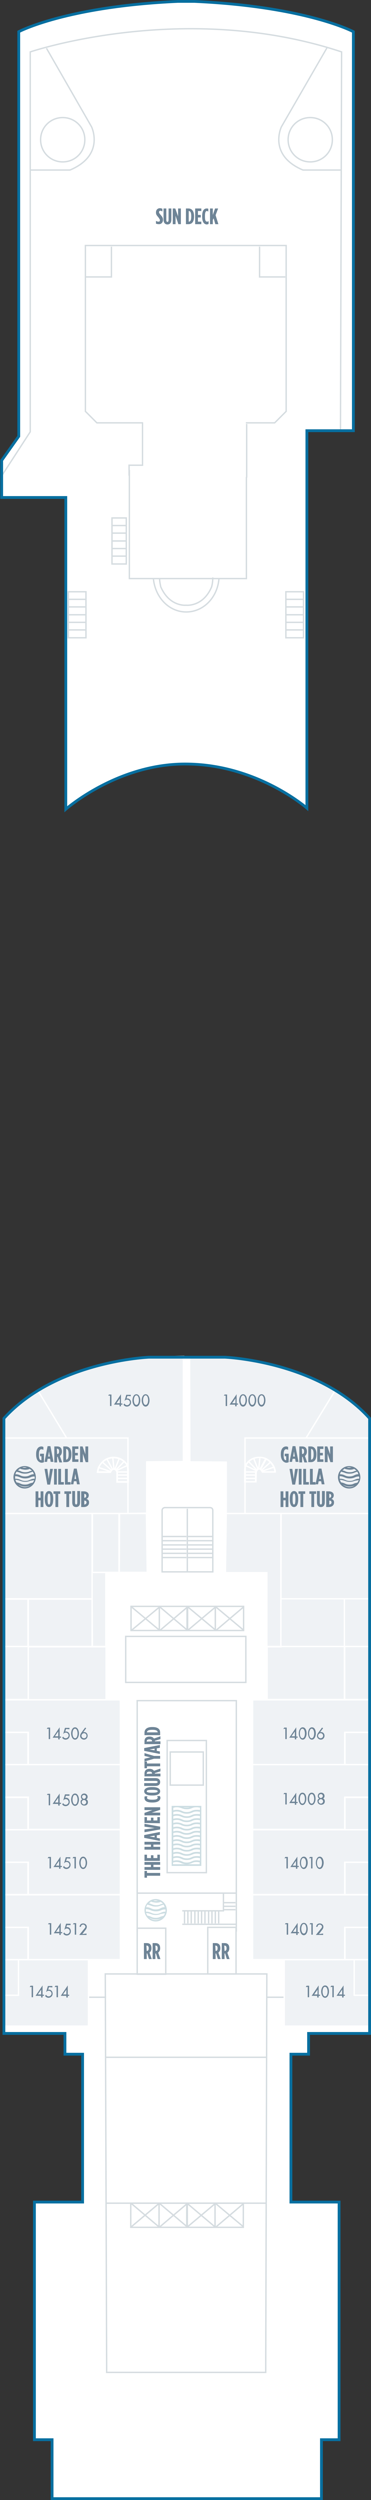 <?xml version="1.0" encoding="utf-8"?>
<!-- Generator: Adobe Illustrator 25.4.1, SVG Export Plug-In . SVG Version: 6.00 Build 0)  -->
<svg version="1.1" id="JADE_DECK_14" xmlns="http://www.w3.org/2000/svg" xmlns:xlink="http://www.w3.org/1999/xlink" x="0px"
	 y="0px" width="132.5px" height="891px" viewBox="0 0 132.5 891" style="enable-background:new 0 0 132.5 891;"
	 xml:space="preserve">
<rect x="0" y="0" width="132.5" height="891" fill="#333333" stroke="none"/>
<style type="text/css">
	.st0{fill:#FFFFFF;}
	.st1{fill:none;stroke:#D5DCE0;stroke-width:0.5;}
	.st2{fill:#CCDDE2;}
	.st3{fill:#6E8496;}
	.st4{fill:#EFF2F5;stroke:#FFFFFF;stroke-width:0.5;stroke-miterlimit:10;}
	.st5{fill:none;}
	.st6{fill:none;stroke:#076FA0;stroke-miterlimit:10;}
</style>
<g id="JADE_DECK_14_BOTTOM">
	<path class="st0" d="M63,483.7h17.3c0,0,33.2,1.3,51.7,21.8v219.2h-21.8v7.4h-6.3v52.7h17.2v84.7h-6.3v21h-35H53.6h-35v-21h-6.3
		v-84.7h17.2v-52.7h-6.3v-7.4H1.4V505.5C20,485,53.2,483.7,53.2,483.7H63z"/>
	<path class="st0" d="M2.1,177.3h21.4v111.1c0,0,18.8-16.6,43.7-16.1c25,0.4,42.4,15.7,42.4,15.7V153.5h16.6V11.3
		c0,0-16.9-9-56.8-10.8h-5.9C23.6,2.3,6.7,11.3,6.7,11.3v144.2l-6.1,8.6l0,13.2L2.1,177.3z"/>
	<path class="st1" d="M121.6,153.1L122,18.5c-56.2-18.6-111.2,0-111.2,0v135.4L0.8,169.3"/>
	<path class="st1" d="M16.6,17.2l16.1,28c0,0,4.9,10.1-7.7,15.4H10.7"/>
	<path class="st1" d="M30.3,49.8c0,4.4-3.5,7.9-7.9,7.9s-7.9-3.5-7.9-7.9s3.5-7.9,7.9-7.9S30.3,45.4,30.3,49.8z"/>
	<path class="st1" d="M116.8,17l-16.3,28.2c0,0-4.9,10.1,7.7,15.4h13.9"/>
	<path class="st1" d="M102.9,49.8c0,4.4,3.5,7.9,7.9,7.9s7.9-3.5,7.9-7.9s-3.5-7.9-7.9-7.9C106.4,41.9,102.9,45.4,102.9,49.8z"/>
	<polyline class="st1" points="87.8,150.7 98.1,150.7 102.2,146.6 102.2,87.5 68.6,87.5 64.1,87.5 30.5,87.5 30.5,146.6 34.6,150.7 
		51.1,150.7 	"/>
	<polyline class="st1" points="92.7,87.9 92.7,98.7 101.9,98.7 	"/>
	<polyline class="st1" points="39.8,87.9 39.8,98.7 30.5,98.7 	"/>
	<polyline class="st1" points="50.9,150.6 50.9,165.8 46.1,165.8 46.1,169.5 	"/>
	<line class="st1" x1="88.1" y1="151.1" x2="88.1" y2="170.2"/>
	<line class="st1" x1="24.3" y1="224.5" x2="30.6" y2="224.5"/>
	<line class="st1" x1="24.3" y1="221.8" x2="30.6" y2="221.8"/>
	<line class="st1" x1="24.3" y1="219.1" x2="30.6" y2="219.1"/>
	<line class="st1" x1="24.3" y1="216.3" x2="30.6" y2="216.3"/>
	<line class="st1" x1="24.3" y1="213.6" x2="30.6" y2="213.6"/>
	<rect x="24.4" y="210.9" class="st1" width="6.3" height="16.4"/>
	<line class="st1" x1="39.9" y1="198.2" x2="45" y2="198.2"/>
	<line class="st1" x1="39.9" y1="195.5" x2="45" y2="195.5"/>
	<line class="st1" x1="39.9" y1="192.8" x2="45" y2="192.8"/>
	<line class="st1" x1="39.9" y1="190" x2="45" y2="190"/>
	<line class="st1" x1="39.9" y1="187.3" x2="45" y2="187.3"/>
	<rect x="40" y="184.6" class="st1" width="5.1" height="16.4"/>
	<line class="st1" x1="102" y1="224.5" x2="108.3" y2="224.5"/>
	<line class="st1" x1="102" y1="221.8" x2="108.3" y2="221.8"/>
	<line class="st1" x1="102" y1="219.1" x2="108.3" y2="219.1"/>
	<line class="st1" x1="102" y1="216.3" x2="108.3" y2="216.3"/>
	<line class="st1" x1="102" y1="213.6" x2="108.3" y2="213.6"/>
	<rect x="102.1" y="210.9" class="st1" width="6.3" height="16.4"/>
	<polyline class="st1" points="88,170 88,206.2 46.2,206.2 46.2,167.5 	"/>
	<path class="st1" d="M78.2,206.2c-0.5,6.7-5.5,11.9-11.7,11.9c-6.1,0-11-5.1-11.7-11.7"/>
	<path class="st1" d="M57,206.2c0,0.9,0.2,1.9,0.4,2.9c3.1,7.2,9,6.6,9,6.6h0.2c0,0,6,0.6,9-6.6c0.3-1.2,0.4-2.3,0.4-3.3"/>
	<rect x="44.9" y="583.2" class="st1" width="42.9" height="16.4"/>
	<rect x="49" y="606.1" class="st1" width="35.4" height="68.6"/>
	<rect x="59.7" y="620.3" class="st1" width="14" height="47.1"/>
	<rect x="49" y="687.2" class="st1" width="10.2" height="16.4"/>
	<line class="st1" x1="49" y1="673.7" x2="49" y2="688.4"/>
	<rect x="74.2" y="686.9" class="st1" width="10.1" height="16.6"/>
	<line class="st1" x1="84.4" y1="673.7" x2="84.4" y2="688.4"/>
	<polygon class="st1" points="37.6,703.5 95.3,703.5 94.9,845.5 38.1,845.5 	"/>
	<polyline class="st1" points="79.8,674.8 79.8,681 65.1,681 	"/>
	<line class="st1" x1="84.4" y1="685.8" x2="65.1" y2="685.8"/>
	<rect x="60.8" y="624.4" class="st1" width="11.8" height="11.8"/>
	<line class="st1" x1="78.1" y1="681.2" x2="78.1" y2="685.5"/>
	<line class="st1" x1="76.9" y1="681.2" x2="76.9" y2="685.5"/>
	<line class="st1" x1="75.7" y1="681.2" x2="75.7" y2="685.5"/>
	<line class="st1" x1="79.7" y1="678.1" x2="84.1" y2="678.1"/>
	<line class="st1" x1="79.7" y1="679.4" x2="84.1" y2="679.4"/>
	<line class="st1" x1="79.7" y1="680.6" x2="84.1" y2="680.6"/>
	<line class="st1" x1="74.5" y1="681.2" x2="74.5" y2="685.5"/>
	<line class="st1" x1="73.2" y1="681.2" x2="73.2" y2="685.5"/>
	<line class="st1" x1="72" y1="681.2" x2="72" y2="685.5"/>
	<line class="st1" x1="70.8" y1="681.1" x2="70.8" y2="685.5"/>
	<line class="st1" x1="69.6" y1="681.1" x2="69.6" y2="685.5"/>
	<line class="st1" x1="68.3" y1="681.1" x2="68.3" y2="685.5"/>
	<line class="st1" x1="67.1" y1="681.1" x2="67.1" y2="685.5"/>
	<line class="st1" x1="65.9" y1="681.1" x2="65.9" y2="685.5"/>
	<polygon class="st1" points="56.9,581.1 56.9,572.5 67,572.5 67,581.1 	"/>
	<polygon class="st1" points="46.8,581.1 46.8,572.5 56.9,572.5 56.9,581.1 	"/>
	<polygon class="st1" points="76.9,581.1 76.9,572.5 87,572.5 87,581.1 	"/>
	<polygon class="st1" points="66.8,581.1 66.8,572.5 76.9,572.5 76.9,581.1 	"/>
	<path class="st1" d="M76,560.2v-21.9c0-0.6-0.4-1-1-1H58.9c-0.5,0-1,0.4-1,1v21.9H76z"/>
	<polygon class="st1" points="56.8,793.8 56.8,785.2 66.9,785.2 66.9,793.8 	"/>
	<polygon class="st1" points="46.7,793.8 46.7,785.2 56.8,785.2 56.8,793.8 	"/>
	<polygon class="st1" points="76.8,793.8 76.8,785.2 86.9,785.2 86.9,793.8 	"/>
	<polygon class="st1" points="66.7,793.8 66.7,785.2 76.8,785.2 76.8,793.8 	"/>
	<line class="st1" x1="37.9" y1="785.2" x2="94.9" y2="785.2"/>
	<line class="st1" x1="37.5" y1="733.2" x2="95.1" y2="733.2"/>
	<line class="st1" x1="66.9" y1="537.7" x2="66.9" y2="560.2"/>
	<line class="st1" x1="67.1" y1="547.6" x2="75.9" y2="547.6"/>
	<line class="st1" x1="67.1" y1="549.1" x2="75.9" y2="549.1"/>
	<line class="st1" x1="67.1" y1="550.6" x2="75.9" y2="550.6"/>
	<line class="st1" x1="67.1" y1="552.1" x2="75.9" y2="552.1"/>
	<line class="st1" x1="67.1" y1="553.6" x2="75.9" y2="553.6"/>
	<line class="st1" x1="67.1" y1="555.1" x2="75.9" y2="555.1"/>
	<line class="st1" x1="57.8" y1="547.6" x2="66.6" y2="547.6"/>
	<line class="st1" x1="57.8" y1="549.1" x2="66.6" y2="549.1"/>
	<line class="st1" x1="57.8" y1="550.6" x2="66.6" y2="550.6"/>
	<line class="st1" x1="57.8" y1="552.1" x2="66.6" y2="552.1"/>
	<line class="st1" x1="57.8" y1="553.6" x2="66.6" y2="553.6"/>
	<line class="st1" x1="57.8" y1="555.1" x2="66.6" y2="555.1"/>
	<line class="st1" x1="95.3" y1="711.8" x2="101.7" y2="711.8"/>
	<line class="st1" x1="31.5" y1="711.8" x2="37.9" y2="711.8"/>
	<line class="st1" x1="57.2" y1="581" x2="67" y2="572.7"/>
	<line class="st1" x1="66.8" y1="580.9" x2="57.2" y2="572.8"/>
	<line class="st1" x1="47" y1="581" x2="57" y2="572.7"/>
	<line class="st1" x1="56.7" y1="580.8" x2="47.1" y2="572.8"/>
	<line class="st1" x1="77.2" y1="581" x2="87" y2="572.7"/>
	<line class="st1" x1="86.9" y1="580.9" x2="77.2" y2="572.8"/>
	<line class="st1" x1="67.1" y1="581" x2="77" y2="572.7"/>
	<line class="st1" x1="76.8" y1="580.8" x2="67.2" y2="572.8"/>
	<line class="st1" x1="57" y1="793.7" x2="66.8" y2="785.4"/>
	<line class="st1" x1="66.7" y1="793.5" x2="57.1" y2="785.4"/>
	<line class="st1" x1="46.9" y1="793.6" x2="56.8" y2="785.3"/>
	<line class="st1" x1="56.6" y1="793.5" x2="47" y2="785.4"/>
	<line class="st1" x1="77.1" y1="793.7" x2="86.9" y2="785.4"/>
	<line class="st1" x1="86.8" y1="793.5" x2="77.1" y2="785.4"/>
	<line class="st1" x1="67" y1="793.6" x2="76.9" y2="785.3"/>
	<line class="st1" x1="76.6" y1="793.5" x2="67" y2="785.4"/>
	<path class="st2" d="M55.6,676.8c-2.2,0-4,1.8-4,4s1.8,4,4,4s4-1.8,4-4S57.8,676.8,55.6,676.8z M54.3,677.3
		c0.1,0.1,0.3,0.1,0.5,0.1c0.3-0.1,0.5-0.1,0.8-0.1c0.3,0,0.6,0.1,0.9,0.1c0,0,0,0,0,0c-0.2,0-0.5,0.1-0.8,0.1c0,0,0,0,0,0
		c0,0,0,0,0,0c-0.4,0-0.7,0-0.9-0.1C54.6,677.4,54.4,677.3,54.3,677.3C54.3,677.3,54.3,677.3,54.3,677.3z M52.8,678.3
		c0.1,0,0.2,0,0.3,0.1c0.2-0.2,0.5-0.4,0.8-0.6c0,0-0.1,0-0.1-0.1c-0.1,0-0.1,0-0.2-0.1c0,0,0,0,0,0c0.1,0,0.1,0.1,0.2,0.1
		c0,0,0.1,0,0.1,0c0.4,0.2,0.9,0.3,1.8,0.4c0.8,0,1.3-0.1,1.7-0.3c0,0,0,0,0,0c0.3,0.2,0.5,0.4,0.8,0.6c0,0,0,0,0,0
		c-0.3,0.1-0.5,0.2-0.7,0.2c-0.4,0.2-0.8,0.4-1.7,0.4c0,0,0,0,0,0s0,0,0,0c-0.8,0-1.3-0.2-1.7-0.4c-0.3-0.1-0.6-0.2-0.9-0.3
		C53,678.3,52.9,678.3,52.8,678.3C52.8,678.3,52.8,678.3,52.8,678.3z M52.1,679.7c0.1,0,0.1,0,0.1,0c0.1-0.3,0.2-0.6,0.4-0.9
		c-0.1,0-0.2,0-0.3,0l0,0c0.1,0,0.2,0,0.3,0c0.5,0.1,0.8,0.2,1.1,0.3c0.5,0.2,1,0.4,1.9,0.4c1,0,1.4-0.2,1.9-0.4
		c0.3-0.1,0.5-0.2,0.9-0.3l0,0c0.2,0.3,0.3,0.6,0.4,0.9l0,0c-0.7,0-1.1,0.2-1.5,0.4c-0.4,0.2-0.8,0.4-1.7,0.4l0,0l0,0
		c-0.8,0-1.3-0.2-1.7-0.4c-0.4-0.2-0.9-0.4-1.8-0.4C52.2,679.8,52.1,679.7,52.1,679.7L52.1,679.7z M57.4,683.8
		c-0.5,0.3-1.2,0.5-1.8,0.5c-0.8,0-1.6-0.3-2.2-0.8c-0.1,0-0.3-0.1-0.5-0.1c0,0,0,0,0,0c0.2,0,0.3,0.1,0.5,0.1
		c0.2,0,0.3,0.1,0.4,0.2c0.5,0.2,1,0.4,1.9,0.4C56.6,684.1,57.1,683.9,57.4,683.8C57.5,683.8,57.4,683.8,57.4,683.8z M58.9,681.9
		c-0.1,0.3-0.3,0.7-0.5,0.9c0,0,0,0,0,0c-0.4,0.1-0.8,0.2-1.1,0.3c-0.4,0.2-0.8,0.4-1.7,0.4c0,0,0,0,0,0s0,0,0,0
		c-0.8,0-1.3-0.2-1.7-0.4c-0.4-0.2-0.8-0.3-1.3-0.4c-0.1,0-0.2,0-0.3,0l0,0c0.1,0,0.2,0,0.3,0c-0.2-0.3-0.3-0.6-0.4-0.9
		c0,0-0.1,0-0.1,0l0,0c0.1,0,0.1,0,0.1,0c0.7,0,1.1,0.2,1.5,0.3c0.5,0.2,1,0.4,1.9,0.4s1.4-0.2,1.9-0.4
		C58,682.1,58.3,681.9,58.9,681.9L58.9,681.9z M59.1,680.8c0,0.2,0,0.3,0,0.5l0,0c-0.8,0-1.2,0.2-1.7,0.4c-0.4,0.2-0.8,0.4-1.7,0.4
		l0,0l0,0c-0.8,0-1.3-0.2-1.7-0.4c-0.5-0.2-1-0.4-1.9-0.4c0,0,0,0,0,0c-0.1,0-0.2,0-0.2,0l0,0c0.1,0,0.2,0,0.2,0l0,0l0,0
		c0,0,0,0,0,0c0-0.1,0-0.3,0-0.4c0-0.2,0-0.3,0-0.5c0,0,0,0,0,0l0,0c0,0,0,0,0,0c0.8,0,1.2,0.2,1.7,0.4c0.5,0.2,1,0.4,1.9,0.4
		s1.4-0.2,1.9-0.4c0.4-0.2,0.8-0.3,1.4-0.3c0.1,0,0.2,0,0.2,0l0,0c-0.1,0-0.2,0-0.2,0C59.1,680.5,59.1,680.7,59.1,680.8z"/>
	<path class="st2" d="M61.3,643.6V665h10.6v-21.4H61.3z M61.8,664.5v-0.7c0.3-0.1,0.7-0.2,1.2-0.2c0.8,0,1.3,0.2,1.7,0.4
		c0.5,0.2,1,0.4,1.9,0.4s1.4-0.2,1.9-0.4c0.4-0.2,0.8-0.4,1.7-0.4c0.5,0,0.8,0.1,1.1,0.1v0.7H61.8z M70.3,663c-1,0-1.4,0.2-1.9,0.4
		c-0.4,0.2-0.8,0.4-1.7,0.4s-1.3-0.2-1.7-0.4c-0.5-0.2-1-0.4-1.9-0.4c-0.5,0-0.9,0.1-1.2,0.2v-0.9c0.3-0.1,0.7-0.2,1.2-0.2
		c0.8,0,1.3,0.2,1.7,0.4c0.5,0.2,1,0.4,1.9,0.4s1.4-0.2,1.9-0.4c0.4-0.2,0.8-0.4,1.7-0.4c0.5,0,0.8,0.1,1.1,0.1v0.9
		C71.1,663.1,70.7,663,70.3,663z M70.3,661.5c-1,0-1.4,0.2-1.9,0.4c-0.4,0.2-0.8,0.4-1.7,0.4s-1.3-0.2-1.7-0.4
		c-0.5-0.2-1-0.4-1.9-0.4c-0.5,0-0.9,0.1-1.2,0.2v-0.9c0.3-0.1,0.7-0.2,1.2-0.2c0.8,0,1.3,0.2,1.7,0.4c0.5,0.2,1,0.4,1.9,0.4
		s1.4-0.2,1.9-0.4c0.4-0.2,0.8-0.4,1.7-0.4c0.5,0,0.8,0.1,1.1,0.1v0.9C71.1,661.5,70.7,661.5,70.3,661.5z M70.3,660
		c-1,0-1.4,0.2-1.9,0.4c-0.4,0.2-0.8,0.4-1.7,0.4s-1.3-0.2-1.7-0.4c-0.5-0.2-1-0.4-1.9-0.4c-0.5,0-0.9,0.1-1.2,0.2v-0.9
		c0.3-0.1,0.7-0.2,1.2-0.2c0.8,0,1.3,0.2,1.7,0.4c0.5,0.2,1,0.4,1.9,0.4s1.4-0.2,1.9-0.4c0.4-0.2,0.8-0.4,1.7-0.4
		c0.5,0,0.8,0.1,1.1,0.1v0.9C71.1,660,70.7,660,70.3,660z M70.3,658.5c-1,0-1.4,0.2-1.9,0.4c-0.4,0.2-0.8,0.4-1.7,0.4
		s-1.3-0.2-1.7-0.4c-0.5-0.2-1-0.4-1.9-0.4c-0.5,0-0.9,0.1-1.2,0.2v-0.9c0.3-0.1,0.7-0.2,1.2-0.2c0.8,0,1.3,0.2,1.7,0.4
		c0.5,0.2,1,0.4,1.9,0.4s1.4-0.2,1.9-0.4c0.4-0.2,0.8-0.4,1.7-0.4c0.5,0,0.8,0.1,1.1,0.1v0.9C71.1,658.5,70.7,658.5,70.3,658.5z
		 M70.3,657c-1,0-1.4,0.2-1.9,0.4c-0.4,0.2-0.8,0.4-1.7,0.4s-1.3-0.2-1.7-0.4c-0.5-0.2-1-0.4-1.9-0.4c-0.5,0-0.9,0.1-1.2,0.2v-0.9
		c0.3-0.1,0.7-0.2,1.2-0.2c0.8,0,1.3,0.2,1.7,0.4c0.5,0.2,1,0.4,1.9,0.4s1.4-0.2,1.9-0.4c0.4-0.2,0.8-0.4,1.7-0.4
		c0.5,0,0.8,0.1,1.1,0.1v0.9C71.1,657,70.7,657,70.3,657z M70.3,655.5c-1,0-1.4,0.2-1.9,0.4c-0.4,0.2-0.8,0.4-1.7,0.4
		s-1.3-0.2-1.7-0.4c-0.5-0.2-1-0.4-1.9-0.4c-0.5,0-0.9,0.1-1.2,0.2v-0.9c0.3-0.1,0.7-0.2,1.2-0.2c0.8,0,1.3,0.2,1.7,0.4
		c0.5,0.2,1,0.4,1.9,0.4s1.4-0.2,1.9-0.4c0.4-0.2,0.8-0.4,1.7-0.4c0.5,0,0.8,0.1,1.1,0.1v0.9C71.1,655.5,70.7,655.5,70.3,655.5z
		 M70.3,654c-1,0-1.4,0.2-1.9,0.4c-0.4,0.2-0.8,0.4-1.7,0.4s-1.3-0.2-1.7-0.4c-0.5-0.2-1-0.4-1.9-0.4c-0.5,0-0.9,0.1-1.2,0.2v-0.9
		c0.3-0.1,0.7-0.2,1.2-0.2c0.8,0,1.3,0.2,1.7,0.4c0.5,0.2,1,0.4,1.9,0.4s1.4-0.2,1.9-0.4c0.4-0.2,0.8-0.4,1.7-0.4
		c0.5,0,0.8,0.1,1.1,0.1v0.9C71.1,654,70.7,654,70.3,654z M70.3,652.5c-1,0-1.4,0.2-1.9,0.4c-0.4,0.2-0.8,0.4-1.7,0.4
		s-1.3-0.2-1.7-0.4c-0.5-0.2-1-0.4-1.9-0.4c-0.5,0-0.9,0.1-1.2,0.2v-0.9c0.3-0.1,0.7-0.2,1.2-0.2c0.8,0,1.3,0.2,1.7,0.4
		c0.5,0.2,1,0.4,1.9,0.4s1.4-0.2,1.9-0.4c0.4-0.2,0.8-0.4,1.7-0.4c0.5,0,0.8,0.1,1.1,0.1v0.9C71.1,652.5,70.7,652.5,70.3,652.5z
		 M70.3,651c-1,0-1.4,0.2-1.9,0.4c-0.4,0.2-0.8,0.4-1.7,0.4s-1.3-0.2-1.7-0.4c-0.5-0.2-1-0.4-1.9-0.4c-0.5,0-0.9,0.1-1.2,0.2v-0.9
		c0.3-0.1,0.7-0.2,1.2-0.2c0.8,0,1.3,0.2,1.7,0.4c0.5,0.2,1,0.4,1.9,0.4s1.4-0.2,1.9-0.4c0.4-0.2,0.8-0.4,1.7-0.4
		c0.5,0,0.8,0.1,1.1,0.1v0.9C71.1,651,70.7,651,70.3,651z M70.3,649.5c-1,0-1.4,0.2-1.9,0.4c-0.4,0.2-0.8,0.4-1.7,0.4
		s-1.3-0.2-1.7-0.4c-0.5-0.2-1-0.4-1.9-0.4c-0.5,0-0.9,0.1-1.2,0.2v-0.9c0.3-0.1,0.7-0.2,1.2-0.2c0.8,0,1.3,0.2,1.7,0.4
		c0.5,0.2,1,0.4,1.9,0.4s1.4-0.2,1.9-0.4c0.4-0.2,0.8-0.4,1.7-0.4c0.5,0,0.8,0.1,1.1,0.1v0.9C71.1,649.5,70.7,649.5,70.3,649.5z
		 M70.3,648c-1,0-1.4,0.2-1.9,0.4c-0.4,0.2-0.8,0.4-1.7,0.4s-1.3-0.2-1.7-0.4c-0.5-0.2-1-0.4-1.9-0.4c-0.5,0-0.9,0.1-1.2,0.2v-0.9
		c0.3-0.1,0.7-0.2,1.2-0.2c0.8,0,1.3,0.2,1.7,0.4c0.5,0.2,1,0.4,1.9,0.4s1.4-0.2,1.9-0.4c0.4-0.2,0.8-0.4,1.7-0.4
		c0.5,0,0.8,0.1,1.1,0.1v0.9C71.1,648,70.7,648,70.3,648z M70.3,646.5c-1,0-1.4,0.2-1.9,0.4c-0.4,0.2-0.8,0.4-1.7,0.4
		s-1.3-0.2-1.7-0.4c-0.5-0.2-1-0.4-1.9-0.4c-0.5,0-0.9,0.1-1.2,0.2v-0.9c0.3-0.1,0.7-0.2,1.2-0.2c0.8,0,1.3,0.2,1.7,0.4
		c0.5,0.2,1,0.4,1.9,0.4s1.4-0.2,1.9-0.4c0.4-0.2,0.8-0.4,1.7-0.4c0.5,0,0.8,0.1,1.1,0.1v0.9C71.1,646.5,70.7,646.5,70.3,646.5z
		 M70.3,645c-1,0-1.4,0.2-1.9,0.4c-0.4,0.2-0.8,0.4-1.7,0.4s-1.3-0.2-1.7-0.4c-0.5-0.2-1-0.4-1.9-0.4c-0.5,0-0.9,0.1-1.2,0.2v-0.9
		c0.3-0.1,0.6-0.2,1.1-0.2h0.2c0.8,0,1.2,0.2,1.6,0.3c0.5,0.2,1,0.4,1.9,0.4s1.4-0.2,1.9-0.4c0.4-0.2,0.8-0.3,1.6-0.3h0.2
		c0.4,0,0.7,0.1,1,0.1v0.9C71.1,645,70.7,645,70.3,645z M65.5,644.1h2.2c-0.3,0.1-0.6,0.1-1.1,0.1S65.8,644.2,65.5,644.1z"/>
	<path class="st3" d="M55.7,79.7v-1c0.3,0.2,0.6,0.3,0.9,0.3c0.3,0,0.5-0.1,0.5-0.5v0c0-0.3-0.1-0.4-0.5-1c-0.7-0.8-0.9-1.1-0.9-1.8
		v0c0-0.9,0.6-1.5,1.4-1.5c0.4,0,0.6,0.1,0.9,0.2v1c-0.3-0.2-0.5-0.3-0.7-0.3c-0.3,0-0.5,0.2-0.5,0.5v0c0,0.3,0.1,0.4,0.5,0.9
		c0.8,0.9,0.9,1.2,0.9,1.9v0c0,0.9-0.6,1.5-1.4,1.5C56.3,79.9,55.9,79.8,55.7,79.7z M58.4,78.3v-4h1v4.1c0,0.5,0.2,0.7,0.4,0.7
		s0.4-0.2,0.4-0.7v-4.1h1v4c0,1.2-0.6,1.7-1.4,1.7C59,80,58.4,79.4,58.4,78.3z M61.7,74.3h0.9l1,2.8v-2.8h1v5.6h-0.9l-1-3v3h-1
		C61.7,79.9,61.7,74.3,61.7,74.3z M66.4,74.3h0.9c1.2,0,2,0.9,2,2.7v0.2c0,1.8-0.7,2.7-2,2.7h-0.9V74.3z M67.4,79
		c0.5,0,0.9-0.4,0.9-1.8V77c0-1.4-0.4-1.8-0.9-1.8h0L67.4,79L67.4,79z M69.8,74.3h2.1v0.9h-1.2v1.4h1v0.9h-1V79h1.2v0.9h-2.2V74.3z
		 M72.2,77.2V77c0-2,0.7-2.7,1.6-2.7c0.3,0,0.4,0,0.6,0.1v1c-0.2-0.1-0.4-0.2-0.5-0.2c-0.4,0-0.7,0.4-0.7,1.8v0.2
		c0,1.5,0.3,1.8,0.8,1.8c0.2,0,0.3-0.1,0.5-0.2v1c-0.2,0.1-0.4,0.2-0.7,0.2C72.9,79.9,72.2,79.2,72.2,77.2z M75,74.3h1v2.3l0.8-2.3
		h1.1l-0.9,2.4l1,3.2h-1.1l-0.6-2.1L76,78.4v1.5h-1L75,74.3L75,74.3z"/>
	<path class="st3" d="M52.5,668.5v0.7h-0.9v-2.4h0.9v0.7h4.7v1L52.5,668.5L52.5,668.5z M51.6,666.4v-1h2.3v-0.8h-2.3v-1h5.6v1h-2.4
		v0.8h2.4v1H51.6z M51.6,663.1v-2.1h0.9v1.2h1.4v-1h0.9v1h1.4v-1.2h0.9v2.2H51.6z M51.6,659.2v-1h2.3v-0.8h-2.3v-1h5.6v1h-2.4v0.8
		h2.4v1H51.6z M51.5,655v-1l5.6-1.1v1l-1.1,0.2v0.9l1.1,0.2v0.9L51.5,655z M55.2,654.2l-1.8,0.3l1.8,0.3V654.2z M51.6,653v-1
		l3.6-0.5l-3.6-0.5v-1l5.6,1v1L51.6,653z M51.6,649.7v-2.1h0.9v1.2h1.4v-1h0.9v1h1.4v-1.2h0.9v2.2L51.6,649.7L51.6,649.7z M51.6,647
		v-0.9l2.8-1h-2.8v-1h5.6v0.9l-3,1h3v1H51.6z M54.5,642.4h-0.2c-2,0-2.7-0.7-2.7-1.6c0-0.3,0-0.4,0.1-0.6h1
		c-0.1,0.2-0.2,0.4-0.2,0.5c0,0.4,0.4,0.7,1.8,0.7h0.2c1.5,0,1.8-0.3,1.8-0.8c0-0.2-0.1-0.3-0.2-0.5h1c0.1,0.2,0.2,0.4,0.2,0.7
		C57.2,641.7,56.4,642.4,54.5,642.4z M54.5,639.9h-0.3c-1.8,0-2.7-0.6-2.7-1.5s0.9-1.5,2.7-1.5h0.3c1.8,0,2.7,0.6,2.7,1.5
		S56.3,639.9,54.5,639.9z M54.5,637.9h-0.3c-1.4,0-1.8,0.2-1.8,0.5s0.4,0.5,1.8,0.5h0.3c1.4,0,1.8-0.2,1.8-0.5
		S55.9,637.9,54.5,637.9z M55.5,636.5h-4v-1h4.1c0.5,0,0.7-0.2,0.7-0.4s-0.2-0.4-0.7-0.4h-4.1v-1h4c1.2,0,1.7,0.6,1.7,1.4
		S56.7,636.5,55.5,636.5z M51.6,633.1v-1c0-1,0.5-1.7,1.8-1.7h0.1c0.7,0,1.2,0.3,1.5,0.7l2.3-0.8v1l-2,0.6v0.2h2v1L51.6,633.1
		L51.6,633.1z M54.3,632.1c0-0.4-0.2-0.7-0.9-0.7h-0.1c-0.7,0-0.9,0.3-0.9,0.8v0L54.3,632.1L54.3,632.1z M52.5,629.5v0.7h-0.9v-2.4
		h0.9v0.7h4.7v1L52.5,629.5L52.5,629.5z M55,626.8l-3.4,1v-1l2.1-0.5l-2.1-0.5v-1l3.4,1h2.2v1L55,626.8L55,626.8z M51.5,624v-1
		l5.6-1.1v1l-1.1,0.2v0.9l1.1,0.2v0.9L51.5,624z M55.2,623.2l-1.8,0.3l1.8,0.3V623.2z M51.6,621.6v-1c0-1,0.5-1.7,1.8-1.7h0.1
		c0.7,0,1.2,0.3,1.5,0.7l2.3-0.8v1l-2,0.6v0.2h2v1L51.6,621.6L51.6,621.6z M54.3,620.6c0-0.4-0.2-0.7-0.9-0.7h-0.1
		c-0.7,0-0.9,0.3-0.9,0.8v0L54.3,620.6L54.3,620.6z M51.6,618.4v-0.9c0-1.2,0.9-2,2.7-2h0.2c1.8,0,2.7,0.7,2.7,2v0.9H51.6z
		 M56.3,617.4c0-0.5-0.4-0.9-1.8-0.9h-0.2c-1.4,0-1.8,0.4-1.8,0.9v0L56.3,617.4L56.3,617.4z"/>
	<path class="st3" d="M76,692.5h1c1,0,1.7,0.5,1.7,1.8v0.1c0,0.7-0.3,1.2-0.7,1.5l0.8,2.3h-1l-0.6-2H77v2h-1
		C76,698.1,76,692.5,76,692.5z M77,695.3c0.4,0,0.7-0.2,0.7-0.9v-0.1c0-0.7-0.3-0.9-0.8-0.9h0L77,695.3L77,695.3z M79.2,692.5h1
		c1,0,1.7,0.5,1.7,1.8v0.1c0,0.7-0.3,1.2-0.7,1.5l0.8,2.3h-1l-0.6-2h-0.2v2h-1V692.5z M80.2,695.3c0.4,0,0.7-0.2,0.7-0.9v-0.1
		c0-0.7-0.3-0.9-0.8-0.9h0L80.2,695.3L80.2,695.3z"/>
	<path class="st3" d="M51.4,692.5h1c1,0,1.7,0.5,1.7,1.8v0.1c0,0.7-0.3,1.2-0.7,1.5l0.8,2.3h-1l-0.6-2h-0.2v2h-1L51.4,692.5
		L51.4,692.5z M52.4,695.3c0.4,0,0.7-0.2,0.7-0.9v-0.1c0-0.7-0.3-0.9-0.8-0.9h0L52.4,695.3L52.4,695.3z M54.5,692.5h1
		c1,0,1.7,0.5,1.7,1.8v0.1c0,0.7-0.3,1.2-0.7,1.5l0.8,2.3h-1l-0.6-2h-0.2v2h-1L54.5,692.5L54.5,692.5z M55.6,695.3
		c0.4,0,0.7-0.2,0.7-0.9v-0.1c0-0.7-0.3-0.9-0.8-0.9h0L55.6,695.3L55.6,695.3z"/>
</g>
<g id="JADE_DECK_14_ROOMS">
	<g id="gDeck14Haven3BedroomGardenVillaH1">
		<g id="hDeck14Haven3BedroomGardenVillaH1">
			<g id="g14500">
				<g id="h14500">
					<path id="b14500" class="st4" d="M42.6,560.4h-9.6l0-21h9.7L42.6,560.4L42.6,560.4z M1.3,586.8h8.7v-17H1.3v35.9h8.8v-18.9
						L1.3,586.8L1.3,586.8z M42.6,539.4h-9.7v0L42.6,539.4L42.6,539.4z M45.6,539.4L45.6,539.4l-3.1,0v0H45.6z M32.9,568.2l0-7.8
						l0,0l0,9.5h-0.3h0.3v17h-0.1h-5H10.1v18.9h27.8v-18.9h-4.9L32.9,568.2L32.9,568.2z M32.9,586.8v-17H10.1v17H32.9z M52.4,483.6
						c-18,1.9-30.6,7.2-38.8,12.1l10.2,16.8l-10.2-16.8c-8.5,5.1-12.3,9.9-12.3,9.9v64.3h8.8v-0.2v0.2h22.8l0-9.5l0,0l0-21H1.4h31.5
						v0h9.7h3.1v-11.3h-3.8v-3.4c0,0-0.2-1.3-1.3-1.2c-0.1,0-0.2,0-0.3,0.1l0.1,0.1l-0.1-0.1c-0.5,0.2-0.8,1-0.8,1h-4.6
						c0.1-0.6,0.2-1.1,0.4-1.7l-0.1,0l0.1,0c0.6-1.3,1.6-2.4,2.9-3l0-0.1l0,0.1c0.7-0.3,1.5-0.5,2.4-0.5c1.9,0,3.5,0.9,4.5,2.2
						c0.3,0.3,0.5,0.9,0.6,1.4v-10.5H1.5h44.2v10.5c0.1,0.5,0.1,0.9,0.1,0.9l0,4.2h-0.1v11.3h6.8l0-0.2V521l13-0.1v-37v37h0
						l0.1-37.5L52.4,483.6z M52.4,539.2l0,0.2h0.1v-18.2h12.9v-0.2l-13,0.1L52.4,539.2L52.4,539.2z M45.6,539.4h-3.1v21h-9.6l0,7.8
						v18.6h4.9v-0.2l0-26.2h14.8l-0.3-21.1L45.6,539.4L45.6,539.4z M45.8,523.9c0,0,0-0.4-0.1-0.9v5.1h0.1L45.8,523.9z M38.2,520
						l2,3.7c-0.5,0.2-0.8,1-0.8,1h-4.6c0.1-0.6,0.2-1.1,0.4-1.7l4.2,1.4l-4.2-1.4C35.9,521.6,36.9,520.6,38.2,520z M36.6,521.1
						l3.1,2.8L36.6,521.1z M45.6,523.1v5.1h-3.8v-3.4c0,0-0.2-1.3-1.3-1.2c-0.1,0-0.2,0-0.3,0.1l-2-3.7c0.7-0.3,1.5-0.5,2.4-0.5
						c1.9,0,3.5,0.9,4.5,2.2C45.4,522,45.5,522.6,45.6,523.1z M40.3,519.7l0.4,3.8L40.3,519.7z M41.1,523.5l1.4-3.5L41.1,523.5z
						 M41.5,523.8l2.7-2.8L41.5,523.8z M45.2,522.4l-3.4,1.6L45.2,522.4z M45.5,524.6h-3.7H45.5z M41.8,526.9h3.7H41.8z M41.8,525.7
						h3.7H41.8z"/>
					<path id="t14500GardenVillaHotTub" class="st3" d="M12.9,518.4v-0.2c0-1.8,0.8-2.7,1.9-2.7c0.3,0,0.5,0.1,0.7,0.2v1
						c-0.2-0.1-0.5-0.2-0.7-0.2c-0.6,0-0.9,0.6-0.9,1.8v0.3c0,1.5,0.4,1.8,0.8,1.8c0,0,0,0,0.1,0v-1.4h-0.5v-0.9h1.4v3
						c-0.4,0.2-0.6,0.2-1,0.2C13.7,521.1,12.9,520.3,12.9,518.4z M17,515.4h1l1.1,5.6h-1l-0.2-1.1h-0.9l-0.2,1.1h-0.9L17,515.4z
						 M17.8,519.1l-0.3-1.8l-0.3,1.8H17.8z M19.4,515.5h1c1,0,1.7,0.5,1.7,1.8v0.1c0,0.7-0.3,1.2-0.7,1.5l0.8,2.3h-1l-0.6-2h-0.2v2
						h-1L19.4,515.5L19.4,515.5z M20.4,518.2c0.4,0,0.7-0.2,0.7-0.9v-0.1c0-0.7-0.3-0.9-0.8-0.9h0L20.4,518.2L20.4,518.2z
						 M22.6,515.5h0.9c1.2,0,2,0.9,2,2.7v0.2c0,1.8-0.7,2.7-2,2.7h-0.9V515.5z M23.6,520.2c0.5,0,0.9-0.4,0.9-1.8v-0.2
						c0-1.4-0.4-1.8-0.9-1.8h0L23.6,520.2L23.6,520.2z M25.9,515.5h2.1v0.9h-1.2v1.4h1v0.9h-1v1.4h1.2v0.9h-2.2V515.5z M28.6,515.5
						h0.9l1,2.8v-2.8h1v5.6h-0.9l-1-3v3h-1C28.6,521.1,28.6,515.5,28.6,515.5z M15.9,523.5h1l0.5,3.6l0.5-3.6h1l-1,5.6h-1
						L15.9,523.5z M19.3,523.5h1v5.6h-1V523.5z M20.8,523.5h1v4.7h1v0.9h-2L20.8,523.5L20.8,523.5z M23.2,523.5h1v4.7h1v0.9h-2
						L23.2,523.5L23.2,523.5z M26.4,523.4h1l1.1,5.6h-1l-0.2-1.1h-0.9l-0.2,1.1h-0.9L26.4,523.4z M27.2,527.1l-0.3-1.8l-0.3,1.8
						H27.2z M12.7,531.5h1v2.3h0.8v-2.3h1v5.6h-1v-2.4h-0.8v2.4h-1V531.5z M16,534.4v-0.3c0-1.8,0.6-2.7,1.5-2.7s1.5,0.9,1.5,2.7
						v0.3c0,1.8-0.6,2.7-1.5,2.7C16.6,537.1,16,536.2,16,534.4z M18,534.4v-0.3c0-1.4-0.2-1.8-0.5-1.8s-0.5,0.4-0.5,1.8v0.3
						c0,1.4,0.2,1.8,0.5,1.8S18,535.8,18,534.4z M19.8,532.4h-0.7v-0.9h2.4v0.9h-0.7v4.7h-1V532.4z M23.7,532.4H23v-0.9h2.4v0.9
						h-0.7v4.7h-1L23.7,532.4L23.7,532.4z M25.8,535.4v-4h1v4.1c0,0.5,0.2,0.7,0.4,0.7s0.4-0.2,0.4-0.7v-4.1h1v4
						c0,1.2-0.6,1.7-1.4,1.7C26.3,537.1,25.8,536.6,25.8,535.4z M29.1,531.5h0.8c0.9,0,1.8,0.4,1.8,1.4v0c0,0.7-0.4,1.1-0.8,1.3
						c0.5,0.2,0.9,0.5,0.9,1.2v0.1c0,1-0.8,1.6-1.9,1.6h-0.9V531.5z M30.1,533.8c0.4,0,0.7-0.2,0.7-0.7v0c0-0.5-0.3-0.7-0.7-0.7h0
						L30.1,533.8L30.1,533.8z M30.1,536.2c0.4,0,0.8-0.3,0.8-0.7v0c0-0.5-0.3-0.7-0.8-0.7h0L30.1,536.2L30.1,536.2L30.1,536.2z"/>
					<path id="p14500" class="st3" d="M8.8,522.5c-2.2,0-4,1.8-4,4s1.8,4,4,4s4-1.8,4-4S11.1,522.5,8.8,522.5z M7.5,522.9
						c0.1,0.1,0.3,0.1,0.5,0.1c0.3-0.1,0.5-0.1,0.8-0.1c0.3,0,0.6,0.1,0.9,0.1c0,0,0,0,0,0c-0.2,0-0.5,0.1-0.8,0.1c0,0,0,0,0,0
						s0,0,0,0c-0.4,0-0.7,0-0.9-0.1C7.8,523,7.7,523,7.5,522.9C7.5,522.9,7.5,522.9,7.5,522.9z M6,524c0.1,0,0.2,0,0.3,0.1
						c0.2-0.2,0.5-0.4,0.8-0.6c0,0-0.1,0-0.1-0.1c-0.1,0-0.1,0-0.2-0.1c0,0,0,0,0,0c0.1,0,0.1,0.1,0.2,0.1c0,0,0.1,0,0.1,0
						c0.4,0.2,0.9,0.3,1.8,0.4c0.8,0,1.3-0.1,1.7-0.3c0,0,0,0,0,0c0.3,0.2,0.5,0.4,0.8,0.6c0,0,0,0,0,0c-0.3,0.1-0.5,0.2-0.7,0.2
						c-0.4,0.2-0.8,0.4-1.7,0.4c0,0,0,0,0,0s0,0,0,0c-0.8,0-1.3-0.2-1.7-0.4c-0.3-0.1-0.6-0.2-0.9-0.3C6.2,524,6.2,524,6,524
						C6,524,6,524,6,524z M5.4,525.4c0.1,0,0.1,0,0.1,0c0.1-0.3,0.2-0.6,0.4-0.9c-0.1,0-0.2,0-0.3,0l0,0c0.1,0,0.2,0,0.3,0
						c0.5,0.1,0.8,0.2,1.1,0.3c0.5,0.2,1,0.4,1.9,0.4c1,0,1.4-0.2,1.9-0.4c0.3-0.1,0.5-0.2,0.9-0.3l0,0c0.2,0.3,0.3,0.6,0.4,0.9l0,0
						c-0.7,0-1.1,0.2-1.5,0.4c-0.4,0.2-0.8,0.4-1.7,0.4l0,0l0,0c-0.8,0-1.3-0.2-1.7-0.4c-0.4-0.2-0.9-0.4-1.8-0.4
						C5.5,525.4,5.4,525.4,5.4,525.4L5.4,525.4z M10.7,529.5c-0.5,0.3-1.2,0.5-1.8,0.5c-0.8,0-1.6-0.3-2.2-0.8
						c-0.1,0-0.3-0.1-0.5-0.1c0,0,0,0,0,0c0.2,0,0.3,0.1,0.5,0.1c0.2,0,0.3,0.1,0.4,0.2c0.5,0.2,1,0.4,1.9,0.4
						C9.9,529.8,10.3,529.6,10.7,529.5C10.7,529.4,10.7,529.4,10.7,529.5z M12.2,527.5c-0.1,0.3-0.3,0.7-0.5,0.9c0,0,0,0,0,0
						c-0.4,0.1-0.8,0.2-1.1,0.3c-0.4,0.2-0.8,0.4-1.7,0.4c0,0,0,0,0,0s0,0,0,0c-0.8,0-1.3-0.2-1.7-0.4c-0.4-0.2-0.8-0.3-1.3-0.4
						c-0.1,0-0.2,0-0.3,0l0,0c0.1,0,0.2,0,0.3,0c-0.2-0.3-0.3-0.6-0.4-0.9c0,0-0.1,0-0.1,0l0,0c0.1,0,0.1,0,0.1,0
						c0.7,0,1.1,0.2,1.6,0.3c0.5,0.2,1,0.4,1.9,0.4s1.4-0.2,1.9-0.4C11.2,527.7,11.6,527.6,12.2,527.5L12.2,527.5z M12.4,526.5
						c0,0.2,0,0.3,0,0.5l0,0c-0.8,0-1.2,0.2-1.7,0.4c-0.4,0.2-0.8,0.4-1.7,0.4l0,0l0,0c-0.8,0-1.3-0.2-1.7-0.4
						c-0.5-0.2-1-0.4-1.9-0.4c0,0,0,0,0,0c-0.1,0-0.2,0-0.2,0l0,0c0.1,0,0.2,0,0.2,0l0,0l0,0c0,0,0,0,0,0c0-0.1,0-0.3,0-0.4
						c0-0.2,0-0.3,0-0.5c0,0,0,0,0,0l0,0c0,0,0,0,0,0c0.8,0,1.2,0.2,1.7,0.4c0.5,0.2,1,0.4,1.9,0.4s1.4-0.2,1.9-0.4
						c0.4-0.2,0.8-0.3,1.4-0.3c0.1,0,0.2,0,0.2,0l0,0c-0.1,0-0.2,0-0.2,0C12.3,526.2,12.4,526.3,12.4,526.5z"/>
					<path id="t14500" class="st3" d="M38.6,497.5l0.3-0.5h0.9v4.1h-0.5v-3.7H38.6z M43.7,500.1v0.5h-0.5v0.6h-0.5v-0.6h-2l2.5-3.7
						v3.3H43.7z M42.8,498.4L42.8,498.4l-1.2,1.7h1.2V498.4z M45.5,497.5l-0.3,0.9l0.3,0c0.8,0,1.3,0.7,1.3,1.4
						c0,0.9-0.7,1.5-1.5,1.5c-0.5,0-1-0.3-1.2-0.7l0.4-0.4c0.1,0.4,0.5,0.6,0.9,0.6c0.5,0,1-0.5,1-1c0-0.5-0.4-1-1-1
						c-0.3,0-0.6,0.1-0.8,0.4h-0.1l0.6-2.1h1.6v0.5L45.5,497.5L45.5,497.5z M47.3,499.1c0-0.9,0.4-2.2,1.4-2.2s1.4,1.3,1.4,2.2
						c0,0.8-0.4,2.2-1.4,2.2S47.3,499.9,47.3,499.1z M47.8,499c0,0.6,0.2,1.7,0.9,1.7c0.7,0,0.9-1.1,0.9-1.7s-0.2-1.7-0.9-1.7
						C48,497.3,47.8,498.5,47.8,499z M50.6,499.1c0-0.9,0.4-2.2,1.4-2.2s1.4,1.3,1.4,2.2c0,0.8-0.4,2.2-1.4,2.2
						S50.6,499.9,50.6,499.1z M51.1,499c0,0.6,0.2,1.7,0.9,1.7s0.9-1.1,0.9-1.7s-0.2-1.7-0.9-1.7S51.1,498.5,51.1,499z"/>
				</g>
			</g>
			<g id="g14000">
				<g id="h14000">
					<path id="b14000" class="st4" d="M87.5,539.4L87.5,539.4l12.8,0v0H87.5z M100.4,539.4H87.5v0h-6.7l-0.3,21.1h14.8l0,26.2v0.2h5
						L100.4,539.4L100.4,539.4z M100.4,586.8h-5v18.9h27.7v-18.9H100.4z M119.6,495.7l-10.3,16.8L119.6,495.7
						c-8.2-4.9-20.8-10.2-38.7-12l-13.2-0.2v0.1l13.5,0.2l-13.5-0.2l0.1,37.4l13,0.1v18.1l0,0.2h6.7v-11.3h-0.1l0-4.2
						c0,0,0-0.4,0.1-0.9v-10.5h44.3H87.5v10.5c0.1-0.5,0.3-1.1,0.6-1.4c1-1.4,2.6-2.2,4.5-2.2c0.9,0,1.7,0.2,2.4,0.5l0-0.1l0,0.1
						c1.3,0.6,2.3,1.7,2.9,3l0.1,0l-0.1,0c0.2,0.5,0.4,1.1,0.4,1.7h-4.6c0,0-0.3-0.7-0.8-1l-0.1,0.1l0.1-0.1c-0.1,0-0.2-0.1-0.3-0.1
						c-1.1-0.1-1.3,1.2-1.3,1.2v3.4h-3.8v11.3h12.8v0h31.4h-31.4v47.4h22.7v-17h-22.5h22.5v-0.2v0.2h8.8h-8.8v17h8.7h-8.7v18.9h8.9
						V505.6C132,505.6,128.2,500.8,119.6,495.7z M87.4,523.9l0,4.2h0.1v-5.1C87.4,523.5,87.4,523.9,87.4,523.9z M91.4,528.1h-3.8
						v-5.1c0.1-0.5,0.3-1.1,0.6-1.4c1-1.4,2.6-2.2,4.5-2.2c0.9,0,1.7,0.2,2.4,0.5l-2,3.7c-0.1,0-0.2-0.1-0.3-0.1
						c-1.1-0.1-1.3,1.2-1.3,1.2L91.4,528.1L91.4,528.1L91.4,528.1z M92.8,519.7l-0.4,3.8L92.8,519.7z M92.1,523.5l-1.4-3.5
						L92.1,523.5z M91.6,523.8l-2.7-2.8L91.6,523.8z M87.7,526.9h3.7H87.7z M87.7,525.7h3.7H87.7z M87.7,524.6h3.7H87.7z
						 M87.9,522.4l3.4,1.6L87.9,522.4z M92.9,523.6l2-3.7c1.3,0.6,2.3,1.7,2.9,3l-4.2,1.4l4.2-1.4c0.2,0.5,0.4,1.1,0.4,1.7h-4.6
						C93.8,524.6,93.5,523.9,92.9,523.6z M96.6,521.1l-3.1,2.8L96.6,521.1z"/>
					<path id="t14000GardenVillaHotTub" class="st3" d="M100.3,518.4v-0.2c0-1.8,0.8-2.7,1.9-2.7c0.3,0,0.5,0.1,0.7,0.2v1
						c-0.2-0.1-0.5-0.2-0.7-0.2c-0.6,0-0.9,0.6-0.9,1.8v0.3c0,1.5,0.4,1.8,0.8,1.8c0,0,0,0,0.1,0v-1.4h-0.5v-0.9h1.4v3
						c-0.4,0.2-0.6,0.2-1,0.2C101.2,521.1,100.3,520.3,100.3,518.4z M104.5,515.4h1l1.1,5.6h-1l-0.2-1.1h-0.9l-0.2,1.1h-0.9
						L104.5,515.4z M105.3,519.1l-0.3-1.8l-0.3,1.8H105.3z M106.9,515.5h1c1,0,1.7,0.5,1.7,1.8v0.1c0,0.7-0.3,1.2-0.7,1.5l0.8,2.3
						h-1l-0.6-2h-0.2v2h-1C106.9,521.1,106.9,515.5,106.9,515.5z M107.9,518.2c0.4,0,0.7-0.2,0.7-0.9v-0.1c0-0.7-0.3-0.9-0.8-0.9h0
						L107.9,518.2L107.9,518.2z M110.1,515.5h0.9c1.2,0,2,0.9,2,2.7v0.2c0,1.8-0.7,2.7-2,2.7h-0.9V515.5z M111.1,520.2
						c0.5,0,0.9-0.4,0.9-1.8v-0.2c0-1.4-0.4-1.8-0.9-1.8h0L111.1,520.2L111.1,520.2z M113.4,515.5h2.1v0.9h-1.2v1.4h1v0.9h-1v1.4
						h1.2v0.9h-2.2V515.5z M116,515.5h0.9l1,2.8v-2.8h1v5.6H118l-1-3v3h-1L116,515.5L116,515.5z M103.4,523.5h1l0.5,3.6l0.5-3.6h1
						l-1,5.6h-1L103.4,523.5z M106.7,523.5h1v5.6h-1V523.5z M108.3,523.5h1v4.7h1v0.9h-2V523.5z M110.7,523.5h1v4.7h1v0.9h-2
						C110.7,529.1,110.7,523.5,110.7,523.5z M113.8,523.4h1l1.1,5.6h-1l-0.2-1.1h-0.9l-0.2,1.1h-0.9L113.8,523.4z M114.6,527.1
						l-0.3-1.8l-0.3,1.8H114.6z M100.2,531.5h1v2.3h0.8v-2.3h1v5.6h-1v-2.4h-0.8v2.4h-1V531.5z M103.5,534.4v-0.3
						c0-1.8,0.6-2.7,1.5-2.7c0.9,0,1.5,0.9,1.5,2.7v0.3c0,1.8-0.6,2.7-1.5,2.7S103.5,536.2,103.5,534.4z M105.5,534.4v-0.3
						c0-1.4-0.2-1.8-0.5-1.8s-0.5,0.4-0.5,1.8v0.3c0,1.4,0.2,1.8,0.5,1.8S105.5,535.8,105.5,534.4z M107.3,532.4h-0.7v-0.9h2.4v0.9
						h-0.7v4.7h-1L107.3,532.4L107.3,532.4z M111.2,532.4h-0.7v-0.9h2.4v0.9h-0.7v4.7h-1L111.2,532.4L111.2,532.4z M113.2,535.4v-4
						h1v4.1c0,0.5,0.2,0.7,0.4,0.7c0.2,0,0.4-0.2,0.4-0.7v-4.1h1v4c0,1.2-0.6,1.7-1.4,1.7C113.8,537.1,113.2,536.6,113.2,535.4z
						 M116.6,531.5h0.8c0.9,0,1.8,0.4,1.8,1.4v0c0,0.7-0.4,1.1-0.8,1.3c0.5,0.2,0.9,0.5,0.9,1.2v0.1c0,1-0.8,1.6-1.9,1.6h-0.9V531.5
						z M117.6,533.8c0.4,0,0.7-0.2,0.7-0.7v0c0-0.5-0.3-0.7-0.7-0.7h0L117.6,533.8L117.6,533.8z M117.6,536.2c0.4,0,0.8-0.3,0.8-0.7
						v0c0-0.5-0.3-0.7-0.8-0.7h0L117.6,536.2L117.6,536.2L117.6,536.2z"/>
					<path id="p14000" class="st3" d="M124.7,522.5c-2.2,0-4,1.8-4,4s1.8,4,4,4s4-1.8,4-4S127,522.5,124.7,522.5z M123.4,522.9
						c0.1,0.1,0.3,0.1,0.5,0.1c0.3-0.1,0.5-0.1,0.8-0.1c0.3,0,0.6,0.1,0.9,0.1c0,0,0,0,0,0c-0.2,0-0.5,0.1-0.8,0.1c0,0,0,0,0,0
						s0,0,0,0c-0.4,0-0.7,0-0.9-0.1C123.7,523,123.6,523,123.4,522.9C123.4,522.9,123.4,522.9,123.4,522.9z M121.9,524
						c0.1,0,0.2,0,0.3,0.1c0.2-0.2,0.5-0.4,0.8-0.6c0,0-0.1,0-0.1-0.1c-0.1,0-0.1,0-0.2-0.1c0,0,0,0,0,0c0.1,0,0.1,0.1,0.2,0.1
						c0,0,0.1,0,0.1,0c0.4,0.2,0.9,0.3,1.8,0.4c0.8,0,1.3-0.1,1.7-0.3c0,0,0,0,0,0c0.3,0.2,0.5,0.4,0.8,0.6c0,0,0,0,0,0
						c-0.3,0.1-0.5,0.2-0.7,0.2c-0.4,0.2-0.8,0.4-1.7,0.4c0,0,0,0,0,0s0,0,0,0c-0.8,0-1.3-0.2-1.7-0.4c-0.3-0.1-0.6-0.2-0.9-0.3
						C122.1,524,122,524,121.9,524C121.9,524,121.9,524,121.9,524z M121.3,525.4c0.1,0,0.1,0,0.1,0c0.1-0.3,0.2-0.6,0.4-0.9
						c-0.1,0-0.2,0-0.3,0l0,0c0.1,0,0.2,0,0.3,0c0.5,0.1,0.8,0.2,1.1,0.3c0.5,0.2,1,0.4,1.9,0.4c1,0,1.4-0.2,1.9-0.4
						c0.3-0.1,0.5-0.2,0.9-0.3l0,0c0.2,0.3,0.3,0.6,0.4,0.9l0,0c-0.7,0-1.1,0.2-1.5,0.4c-0.4,0.2-0.8,0.4-1.7,0.4l0,0l0,0
						c-0.8,0-1.3-0.2-1.7-0.4c-0.4-0.2-0.9-0.4-1.8-0.4C121.3,525.4,121.3,525.4,121.3,525.4L121.3,525.4z M126.6,529.5
						c-0.5,0.3-1.2,0.5-1.8,0.5c-0.8,0-1.6-0.3-2.2-0.8c-0.1,0-0.3-0.1-0.5-0.1c0,0,0,0,0,0c0.2,0,0.3,0.1,0.5,0.1
						c0.2,0,0.3,0.1,0.4,0.2c0.5,0.2,1,0.4,1.9,0.4C125.7,529.8,126.2,529.6,126.6,529.5C126.6,529.4,126.6,529.4,126.6,529.5z
						 M128.1,527.5c-0.1,0.3-0.3,0.7-0.5,0.9c0,0,0,0,0,0c-0.4,0.1-0.8,0.2-1.1,0.3c-0.4,0.2-0.8,0.4-1.7,0.4c0,0,0,0,0,0s0,0,0,0
						c-0.8,0-1.3-0.2-1.7-0.4c-0.4-0.2-0.8-0.3-1.3-0.4c-0.1,0-0.2,0-0.3,0l0,0c0.1,0,0.2,0,0.3,0c-0.2-0.3-0.3-0.6-0.4-0.9
						c0,0-0.1,0-0.1,0l0,0c0.1,0,0.1,0,0.1,0c0.7,0,1.1,0.2,1.6,0.3c0.5,0.2,1,0.4,1.9,0.4s1.4-0.2,1.9-0.4
						C127.1,527.7,127.5,527.6,128.1,527.5L128.1,527.5z M128.3,526.5c0,0.2,0,0.3,0,0.5l0,0c-0.8,0-1.2,0.2-1.7,0.4
						c-0.4,0.2-0.8,0.4-1.7,0.4l0,0l0,0c-0.8,0-1.3-0.2-1.7-0.4c-0.5-0.2-1-0.4-1.9-0.4c0,0,0,0,0,0c-0.1,0-0.2,0-0.2,0l0,0
						c0.1,0,0.2,0,0.2,0l0,0l0,0c0,0,0,0,0,0c0-0.1,0-0.3,0-0.4c0-0.2,0-0.3,0-0.5c0,0,0,0,0,0l0,0c0,0,0,0,0,0
						c0.8,0,1.2,0.2,1.7,0.4c0.5,0.2,1,0.4,1.9,0.4s1.4-0.2,1.9-0.4c0.4-0.2,0.8-0.3,1.4-0.3c0.1,0,0.2,0,0.2,0l0,0
						c-0.1,0-0.2,0-0.2,0C128.2,526.2,128.3,526.3,128.3,526.5z"/>
					<path id="t14000" class="st3" d="M79.9,497.5l0.3-0.5h0.9v4.1h-0.5v-3.7H79.9z M85,500.1v0.5h-0.5v0.6h-0.5v-0.6h-2l2.5-3.7
						v3.3H85z M84.1,498.4L84.1,498.4l-1.2,1.7h1.2V498.4z M85.4,499.1c0-0.9,0.4-2.2,1.4-2.2c1.1,0,1.4,1.3,1.4,2.2
						c0,0.8-0.4,2.2-1.4,2.2S85.4,499.9,85.4,499.1z M85.9,499c0,0.6,0.2,1.7,0.9,1.7s0.9-1.1,0.9-1.7s-0.2-1.7-0.9-1.7
						S85.9,498.5,85.9,499z M88.7,499.1c0-0.9,0.4-2.2,1.4-2.2c1.1,0,1.4,1.3,1.4,2.2c0,0.8-0.4,2.2-1.4,2.2S88.7,499.9,88.7,499.1z
						 M89.2,499c0,0.6,0.2,1.7,0.9,1.7c0.7,0,0.9-1.1,0.9-1.7s-0.2-1.7-0.9-1.7C89.4,497.3,89.2,498.5,89.2,499z M92,499.1
						c0-0.9,0.4-2.2,1.4-2.2c1.1,0,1.4,1.3,1.4,2.2c0,0.8-0.4,2.2-1.4,2.2S92,499.9,92,499.1z M92.5,499c0,0.6,0.2,1.7,0.9,1.7
						c0.7,0,0.9-1.1,0.9-1.7s-0.2-1.7-0.9-1.7C92.7,497.3,92.5,498.5,92.5,499z"/>
				</g>
			</g>
		</g>
	</g>
	<g id="gDeck14HavenCourtyardPenthouseBalconyHF">
		<g id="hDeck14HavenCourtyardPenthouseBalconyHF">
			<g id="g14514">
				<g id="h14514">
					<path id="b14514" class="st4" d="M31.6,698.4v23.7H1.4v-11h5.2v-12.7L31.6,698.4L31.6,698.4z M6.7,698.4H1.4v12.7h5.2V698.4z"
						/>
					<path id="t14514" class="st3" d="M10.6,708.2l0.3-0.5h0.9v4.1h-0.5v-3.7L10.6,708.2L10.6,708.2z M15.7,710.8v0.5h-0.5v0.6h-0.5
						v-0.6h-2l2.5-3.7v3.3H15.7z M14.7,709.1L14.7,709.1l-1.2,1.7h1.2L14.7,709.1L14.7,709.1z M17.5,708.2l-0.3,0.9l0.3,0
						c0.8,0,1.3,0.7,1.3,1.4c0,0.9-0.7,1.5-1.5,1.5c-0.5,0-1-0.3-1.2-0.7l0.4-0.4c0.1,0.4,0.5,0.6,0.9,0.6c0.5,0,1-0.5,1-1
						c0-0.5-0.4-1-1-1c-0.3,0-0.6,0.1-0.8,0.4h-0.1l0.6-2.1h1.6v0.5L17.5,708.2L17.5,708.2z M19.5,708.2l0.3-0.5h0.9v4.1h-0.5v-3.7
						L19.5,708.2L19.5,708.2z M24.7,710.8v0.5h-0.5v0.6h-0.5v-0.6h-2l2.5-3.7v3.3H24.7z M23.7,709.1L23.7,709.1l-1.2,1.7h1.2V709.1z
						"/>
				</g>
			</g>
			<g id="g14014">
				<g id="h14014">
					<path id="b14014" class="st4" d="M126.5,711.1h5.2v11h-30.2v-23.7h25L126.5,711.1L126.5,711.1z M126.5,698.4v12.7h5.2v-12.7
						H126.5z"/>
					<path id="t14014" class="st3" d="M109.2,708.2l0.3-0.5h0.9v4.1h-0.5v-3.7L109.2,708.2L109.2,708.2z M114.3,710.8v0.5h-0.5v0.6
						h-0.5v-0.6h-2l2.5-3.7v3.3H114.3z M113.4,709.1L113.4,709.1l-1.2,1.7h1.2L113.4,709.1L113.4,709.1z M114.7,709.8
						c0-0.9,0.4-2.2,1.4-2.2c1.1,0,1.4,1.3,1.4,2.2c0,0.8-0.4,2.2-1.4,2.2S114.7,710.6,114.7,709.8z M115.2,709.8
						c0,0.6,0.2,1.7,0.9,1.7c0.7,0,0.9-1.1,0.9-1.7s-0.2-1.7-0.9-1.7C115.4,708,115.2,709.2,115.2,709.8z M118,708.2l0.3-0.5h0.9
						v4.1h-0.5v-3.7L118,708.2L118,708.2z M123.2,710.8v0.5h-0.5v0.6h-0.5v-0.6h-2l2.5-3.7v3.3H123.2z M122.2,709.1L122.2,709.1
						l-1.2,1.7h1.2V709.1z"/>
				</g>
			</g>
		</g>
	</g>
	<g id="gDeck14Haven2BedroomFamilyVillaBalconyH6">
		<g id="hDeck14Haven2BedroomFamilyVillaBalconyH6">
			<g id="g14006">
				<g id="h14006">
					<path id="b14006" class="st4" d="M131.8,605.8v11.6h-8.6v11.5H90.2v-23.1H131.8z M123.1,628.9h8.6v-11.5h-8.6V628.9z"/>
					<path id="t14006" class="st3" d="M101.2,616.2l0.3-0.5h0.9v4.1h-0.5v-3.7L101.2,616.2L101.2,616.2z M106.3,618.8v0.5h-0.5v0.6
						h-0.5v-0.6h-2l2.5-3.7v3.3H106.3z M105.3,617.1L105.3,617.1l-1.2,1.7h1.2L105.3,617.1L105.3,617.1z M106.7,617.8
						c0-0.9,0.4-2.2,1.4-2.2c1.1,0,1.4,1.3,1.4,2.2c0,0.8-0.4,2.2-1.4,2.2S106.7,618.6,106.7,617.8z M107.1,617.8
						c0,0.6,0.2,1.7,0.9,1.7c0.7,0,0.9-1.1,0.9-1.7s-0.2-1.7-0.9-1.7C107.3,616.1,107.1,617.2,107.1,617.8z M110,617.8
						c0-0.9,0.4-2.2,1.4-2.2c1.1,0,1.4,1.3,1.4,2.2c0,0.8-0.4,2.2-1.4,2.2S110,618.6,110,617.8z M110.4,617.8c0,0.6,0.2,1.7,0.9,1.7
						c0.7,0,0.9-1.1,0.9-1.7s-0.2-1.7-0.9-1.7C110.7,616.1,110.4,617.2,110.4,617.8z M115.4,615.9l-1.1,1.5l0,0
						c0.1-0.1,0.3-0.1,0.4-0.1c0.7,0,1.2,0.6,1.2,1.3c0,0.8-0.6,1.4-1.3,1.4c-0.7,0-1.4-0.6-1.4-1.3c0-0.4,0.2-0.8,0.4-1.1l1.4-1.9
						L115.4,615.9z M115.4,618.6c0-0.5-0.4-0.9-0.9-0.9c-0.4,0-0.9,0.4-0.9,0.9c0,0.5,0.4,0.9,0.9,0.9
						C115,619.5,115.4,619.1,115.4,618.6z"/>
				</g>
			</g>
			<g id="g14008">
				<g id="h14008">
					<path id="b14008" class="st4" d="M131.8,628.9v11.6h-8.6v11.5H90.2v-23.1H131.8z M123.1,652.1h8.6v-11.5h-8.6V652.1z"/>
					<path id="t14008" class="st3" d="M101.2,639.5l0.3-0.5h0.9v4.1h-0.5v-3.7H101.2z M106.3,642.1v0.5h-0.5v0.6h-0.5v-0.6h-2
						l2.5-3.7v3.3H106.3z M105.3,640.4L105.3,640.4l-1.2,1.7h1.2L105.3,640.4L105.3,640.4z M106.6,641.1c0-0.9,0.4-2.2,1.4-2.2
						c1.1,0,1.4,1.3,1.4,2.2c0,0.8-0.4,2.2-1.4,2.2S106.6,641.9,106.6,641.1z M107.1,641.1c0,0.6,0.2,1.7,0.9,1.7
						c0.7,0,0.9-1.1,0.9-1.7s-0.2-1.7-0.9-1.7C107.3,639.4,107.1,640.5,107.1,641.1z M109.9,641.1c0-0.9,0.4-2.2,1.4-2.2
						c1.1,0,1.4,1.3,1.4,2.2c0,0.8-0.4,2.2-1.4,2.2S109.9,641.9,109.9,641.1z M110.4,641.1c0,0.6,0.2,1.7,0.9,1.7
						c0.7,0,0.9-1.1,0.9-1.7s-0.2-1.7-0.9-1.7C110.6,639.4,110.4,640.5,110.4,641.1z M114,641c-0.3-0.2-0.5-0.5-0.5-0.9
						c0-0.7,0.5-1.2,1.2-1.2s1.2,0.5,1.2,1.2c0,0.4-0.2,0.7-0.5,0.9c0.4,0.1,0.6,0.5,0.6,1c0,0.8-0.6,1.2-1.3,1.2s-1.3-0.5-1.3-1.2
						C113.3,641.6,113.5,641.2,114,641z M113.8,642c0,0.4,0.4,0.8,0.8,0.8s0.8-0.4,0.8-0.8c0-0.4-0.4-0.8-0.8-0.8
						S113.8,641.6,113.8,642z M113.9,640.1c0,0.3,0.3,0.7,0.7,0.7c0.3,0,0.7-0.4,0.7-0.7c0-0.4-0.3-0.7-0.7-0.7
						S113.9,639.7,113.9,640.1z"/>
				</g>
			</g>
			<g id="g14010">
				<g id="h14010">
					<path id="b14010" class="st4" d="M131.8,652.1v11.6h-8.6v11.5H90.2v-23.1H131.8z M123.1,675.2h8.6v-11.5h-8.6V675.2z"/>
					<path id="t14010" class="st3" d="M101.6,662.3l0.3-0.5h0.9v4.1h-0.5v-3.7L101.6,662.3L101.6,662.3z M106.7,664.9v0.5h-0.5v0.6
						h-0.5v-0.6h-2l2.5-3.7v3.3H106.7z M105.7,663.2L105.7,663.2l-1.2,1.7h1.2L105.7,663.2L105.7,663.2z M107.1,663.9
						c0-0.9,0.4-2.2,1.4-2.2c1.1,0,1.4,1.3,1.4,2.2c0,0.8-0.4,2.2-1.4,2.2S107.1,664.7,107.1,663.9z M107.5,663.9
						c0,0.6,0.2,1.7,0.9,1.7c0.7,0,0.9-1.1,0.9-1.7s-0.2-1.7-0.9-1.7C107.7,662.1,107.5,663.3,107.5,663.9z M110.4,662.3l0.3-0.5
						h0.9v4.1h-0.5v-3.7L110.4,662.3L110.4,662.3z M112.8,663.9c0-0.9,0.4-2.2,1.4-2.2s1.4,1.3,1.4,2.2c0,0.8-0.4,2.2-1.4,2.2
						S112.8,664.7,112.8,663.9z M113.2,663.9c0,0.6,0.2,1.7,0.9,1.7s0.9-1.1,0.9-1.7s-0.2-1.7-0.9-1.7S113.2,663.3,113.2,663.9z"/>
				</g>
			</g>
			<g id="g14012">
				<g id="h14012">
					<path id="b14012" class="st4" d="M131.8,675.3v11.6h-8.6v11.5H90.2v-23.1H131.8z M123.1,698.4h8.6v-11.5h-8.6V698.4z"/>
					<path id="t14012" class="st3" d="M101.7,685.9l0.3-0.5h0.9v4.1h-0.5v-3.7H101.7z M106.8,688.5v0.5h-0.5v0.6h-0.5v-0.6h-2
						l2.5-3.7v3.3H106.8z M105.8,686.8L105.8,686.8l-1.2,1.7h1.2L105.8,686.8L105.8,686.8z M107.1,687.5c0-0.9,0.4-2.2,1.4-2.2
						c1.1,0,1.4,1.3,1.4,2.2c0,0.8-0.4,2.2-1.4,2.2S107.1,688.3,107.1,687.5z M107.6,687.4c0,0.6,0.2,1.7,0.9,1.7
						c0.7,0,0.9-1.1,0.9-1.7s-0.2-1.7-0.9-1.7S107.6,686.9,107.6,687.4z M110.5,685.9l0.3-0.5h0.9v4.1h-0.5v-3.7H110.5z
						 M115.4,689.1v0.5h-2.6l1.8-2.2c0.2-0.2,0.4-0.5,0.4-0.7c0-0.4-0.4-0.8-0.8-0.8c-0.4,0-0.8,0.3-0.8,0.8h-0.5
						c0.1-0.7,0.6-1.2,1.3-1.2c0.7,0,1.3,0.5,1.3,1.2c0,0.3-0.1,0.6-0.3,0.9l-1.3,1.7L115.4,689.1L115.4,689.1z"/>
				</g>
			</g>
			<g id="g14506">
				<g id="h14506">
					<path id="b14506" class="st4" d="M43,605.8v23.1H10.1v-11.5H1.4v-11.6H43z M1.4,617.4v11.5h8.6v-11.5H1.4z"/>
					<path id="t14506" class="st3" d="M16.7,616.2l0.3-0.5h0.9v4.1h-0.5v-3.7L16.7,616.2L16.7,616.2z M21.8,618.8v0.5h-0.5v0.6h-0.5
						v-0.6h-2l2.5-3.7v3.3H21.8z M20.8,617.1L20.8,617.1l-1.2,1.7h1.2V617.1z M23.6,616.2l-0.3,0.9l0.3,0c0.8,0,1.3,0.7,1.3,1.4
						c0,0.9-0.7,1.5-1.5,1.5c-0.5,0-1-0.3-1.2-0.7l0.4-0.4c0.1,0.4,0.5,0.6,0.9,0.6c0.5,0,1-0.5,1-1c0-0.5-0.4-1-1-1
						c-0.3,0-0.6,0.1-0.8,0.4h-0.1l0.6-2.1h1.6v0.5L23.6,616.2L23.6,616.2z M25.4,617.8c0-0.9,0.4-2.2,1.4-2.2s1.4,1.3,1.4,2.2
						c0,0.8-0.4,2.2-1.4,2.2S25.4,618.6,25.4,617.8z M25.9,617.8c0,0.6,0.2,1.7,0.9,1.7c0.7,0,0.9-1.1,0.9-1.7s-0.2-1.7-0.9-1.7
						S25.9,617.2,25.9,617.8z M30.8,615.9l-1.1,1.5l0,0c0.1-0.1,0.3-0.1,0.4-0.1c0.7,0,1.2,0.6,1.2,1.3c0,0.8-0.6,1.4-1.3,1.4
						c-0.7,0-1.4-0.6-1.4-1.3c0-0.4,0.2-0.8,0.4-1.1l1.4-1.9L30.8,615.9z M30.9,618.6c0-0.5-0.4-0.9-0.9-0.9c-0.4,0-0.9,0.4-0.9,0.9
						c0,0.5,0.4,0.9,0.9,0.9C30.5,619.5,30.9,619.1,30.9,618.6z"/>
				</g>
			</g>
			<g id="g14508">
				<g id="h14508">
					<path id="b14508" class="st4" d="M43,628.9v23.1H10.1v-11.5H1.4v-11.6L43,628.9L43,628.9z M1.4,640.6v11.5h8.6v-11.5H1.4z"/>
					<path id="t14508" class="st3" d="M16.7,639.8l0.3-0.5h0.9v4.1h-0.5v-3.7H16.7z M21.8,642.4v0.5h-0.5v0.6h-0.5v-0.6h-2l2.5-3.7
						v3.3H21.8z M20.8,640.7L20.8,640.7l-1.2,1.7h1.2V640.7z M23.6,639.8l-0.3,0.9l0.3,0c0.8,0,1.3,0.7,1.3,1.5
						c0,0.9-0.7,1.5-1.5,1.5c-0.5,0-1-0.3-1.2-0.7l0.4-0.4c0.1,0.4,0.5,0.6,0.9,0.6c0.5,0,1-0.5,1-1c0-0.5-0.4-1-1-1
						c-0.3,0-0.6,0.1-0.8,0.4h-0.1l0.6-2.1h1.6v0.5H23.6z M25.4,641.4c0-0.9,0.4-2.2,1.4-2.2s1.4,1.3,1.4,2.2c0,0.8-0.4,2.2-1.4,2.2
						S25.4,642.2,25.4,641.4z M25.9,641.4c0,0.6,0.2,1.7,0.9,1.7c0.7,0,0.9-1.1,0.9-1.7s-0.2-1.7-0.9-1.7
						C26.1,639.6,25.9,640.8,25.9,641.4z M29.4,641.3c-0.3-0.2-0.5-0.5-0.5-0.9c0-0.7,0.5-1.2,1.2-1.2c0.6,0,1.2,0.5,1.2,1.2
						c0,0.4-0.2,0.7-0.5,0.9c0.4,0.1,0.6,0.5,0.6,1c0,0.8-0.6,1.2-1.3,1.2s-1.3-0.5-1.3-1.2C28.7,641.8,29,641.4,29.4,641.3z
						 M29.2,642.3c0,0.4,0.4,0.8,0.8,0.8c0.4,0,0.8-0.4,0.8-0.8c0-0.4-0.4-0.8-0.8-0.8C29.6,641.5,29.2,641.8,29.2,642.3z
						 M29.3,640.4c0,0.3,0.4,0.7,0.7,0.7s0.7-0.4,0.7-0.7c0-0.4-0.3-0.7-0.7-0.7S29.3,640,29.3,640.4z"/>
				</g>
			</g>
			<g id="g14510">
				<g id="h14510">
					<path id="b14510" class="st4" d="M43,652.1v23.1H10.1v-11.5H1.4v-11.6H43z M1.4,663.7v11.5h8.6v-11.5H1.4z"/>
					<path id="t14510" class="st3" d="M17,662.3l0.3-0.5h0.9v4.1h-0.5v-3.7L17,662.3L17,662.3z M22.1,664.9v0.5h-0.5v0.6h-0.5v-0.6
						h-2l2.5-3.7v3.3H22.1z M21.1,663.2L21.1,663.2l-1.2,1.7h1.2L21.1,663.2L21.1,663.2z M23.9,662.3l-0.3,0.9l0.3,0
						c0.8,0,1.3,0.7,1.3,1.4c0,0.9-0.7,1.5-1.5,1.5c-0.5,0-1-0.3-1.2-0.7l0.4-0.4c0.1,0.4,0.5,0.6,0.9,0.6c0.5,0,1-0.5,1-1
						c0-0.5-0.4-1-1-1c-0.3,0-0.6,0.1-0.8,0.4h-0.1l0.6-2.1h1.6v0.5L23.9,662.3L23.9,662.3z M25.9,662.3l0.3-0.5h0.9v4.1h-0.5v-3.7
						L25.9,662.3L25.9,662.3z M28.3,663.9c0-0.9,0.4-2.2,1.4-2.2s1.4,1.3,1.4,2.2c0,0.8-0.4,2.2-1.4,2.2S28.3,664.7,28.3,663.9z
						 M28.8,663.9c0,0.6,0.2,1.7,0.9,1.7s0.9-1.1,0.9-1.7s-0.2-1.7-0.9-1.7S28.8,663.3,28.8,663.9z"/>
				</g>
			</g>
			<g id="g14512">
				<g id="h14512">
					<path id="b14512" class="st4" d="M43,675.3v23.1H10.1v-11.5H1.4v-11.6H43z M1.4,686.9v11.5h8.6v-11.5H1.4z"/>
					<path id="t14512" class="st3" d="M17.1,685.9l0.3-0.5h0.9v4.1h-0.5v-3.7H17.1z M22.2,688.5v0.5h-0.5v0.6h-0.5v-0.6h-2l2.5-3.7
						v3.3H22.2z M21.2,686.8L21.2,686.8l-1.2,1.7h1.2V686.8z M24,685.9l-0.3,0.9l0.3,0c0.8,0,1.3,0.7,1.3,1.5c0,0.9-0.7,1.5-1.5,1.5
						c-0.5,0-1-0.3-1.2-0.7l0.4-0.4c0.1,0.4,0.5,0.6,0.9,0.6c0.5,0,1-0.5,1-1c0-0.5-0.4-1-1-1c-0.3,0-0.6,0.1-0.8,0.4H23l0.6-2.1
						h1.6v0.5H24z M26,685.9l0.3-0.5h0.9v4.1h-0.5v-3.7H26z M30.9,689.1v0.5h-2.6l1.8-2.2c0.2-0.2,0.4-0.5,0.4-0.7
						c0-0.4-0.4-0.8-0.8-0.8c-0.4,0-0.8,0.3-0.8,0.8h-0.5c0.1-0.7,0.5-1.2,1.3-1.2c0.7,0,1.3,0.5,1.3,1.2c0,0.3-0.1,0.6-0.3,0.9
						l-1.3,1.7L30.9,689.1C30.9,689.1,30.9,689.1,30.9,689.1z"/>
				</g>
			</g>
		</g>
	</g>
</g>
<g id="JADE_DECK_14_TOP">
	<g id="gDeck14Locations">
		<polygon width="108.759" height="162.43" id="_x31_4Aft" class="st5" points="103.9,732.1 110.2,732.1 110.2,728.1 23.2,728.1 23.2,732.1 29.5,732.1 29.5,784.8 
			12.3,784.8 12.3,869.5 18.6,869.5 18.6,890.5 53.6,890.5 79.8,890.5 114.8,890.5 114.8,869.5 121.1,869.5 121.1,784.8 
			103.9,784.8 		"/>
		<path width="130.511" height="244.368" id="_x31_4MidShip" class="st5" d="M110.2,724.7H132V505.5c-18.5-20.4-51.7-21.8-51.7-21.8H63h-9.8c0,0-33.2,1.3-51.7,21.8
			v219.2h21.8v3.4h87V724.7z"/>
		<path width="125.744" height="287.968" id="_x31_4Forward" class="st5" d="M2.1,177.3h21.4v111.1c0,0,18.8-16.6,43.7-16.1c25,0.4,42.4,15.7,42.4,15.7V153.5h16.6
			V11.3c0,0-16.9-9-56.8-10.8h-5.9C23.6,2.3,6.7,11.3,6.7,11.3v144.2l-6.1,8.6l0,13.2L2.1,177.3z"/>
	</g>
	<path class="st6" d="M2.1,177.3h21.4v111.1c0,0,18.8-16.6,43.7-16.1c25,0.4,42.4,15.7,42.4,15.7V153.5h16.6V11.3
		c0,0-16.9-9-56.8-10.8h-5.9C23.6,2.3,6.7,11.3,6.7,11.3v144.2l-6.1,8.6l0,13.2L2.1,177.3z"/>
	<path class="st6" d="M63,483.7h17.3c0,0,33.2,1.3,51.7,21.8v219.2h-21.8v7.4h-6.3v52.7h17.2v84.7h-6.3v21h-35H53.6h-35v-21h-6.3
		v-84.7h17.2v-52.7h-6.3v-7.4H1.4V505.5C20,485,53.2,483.7,53.2,483.7H63z"/>
</g>
</svg>
